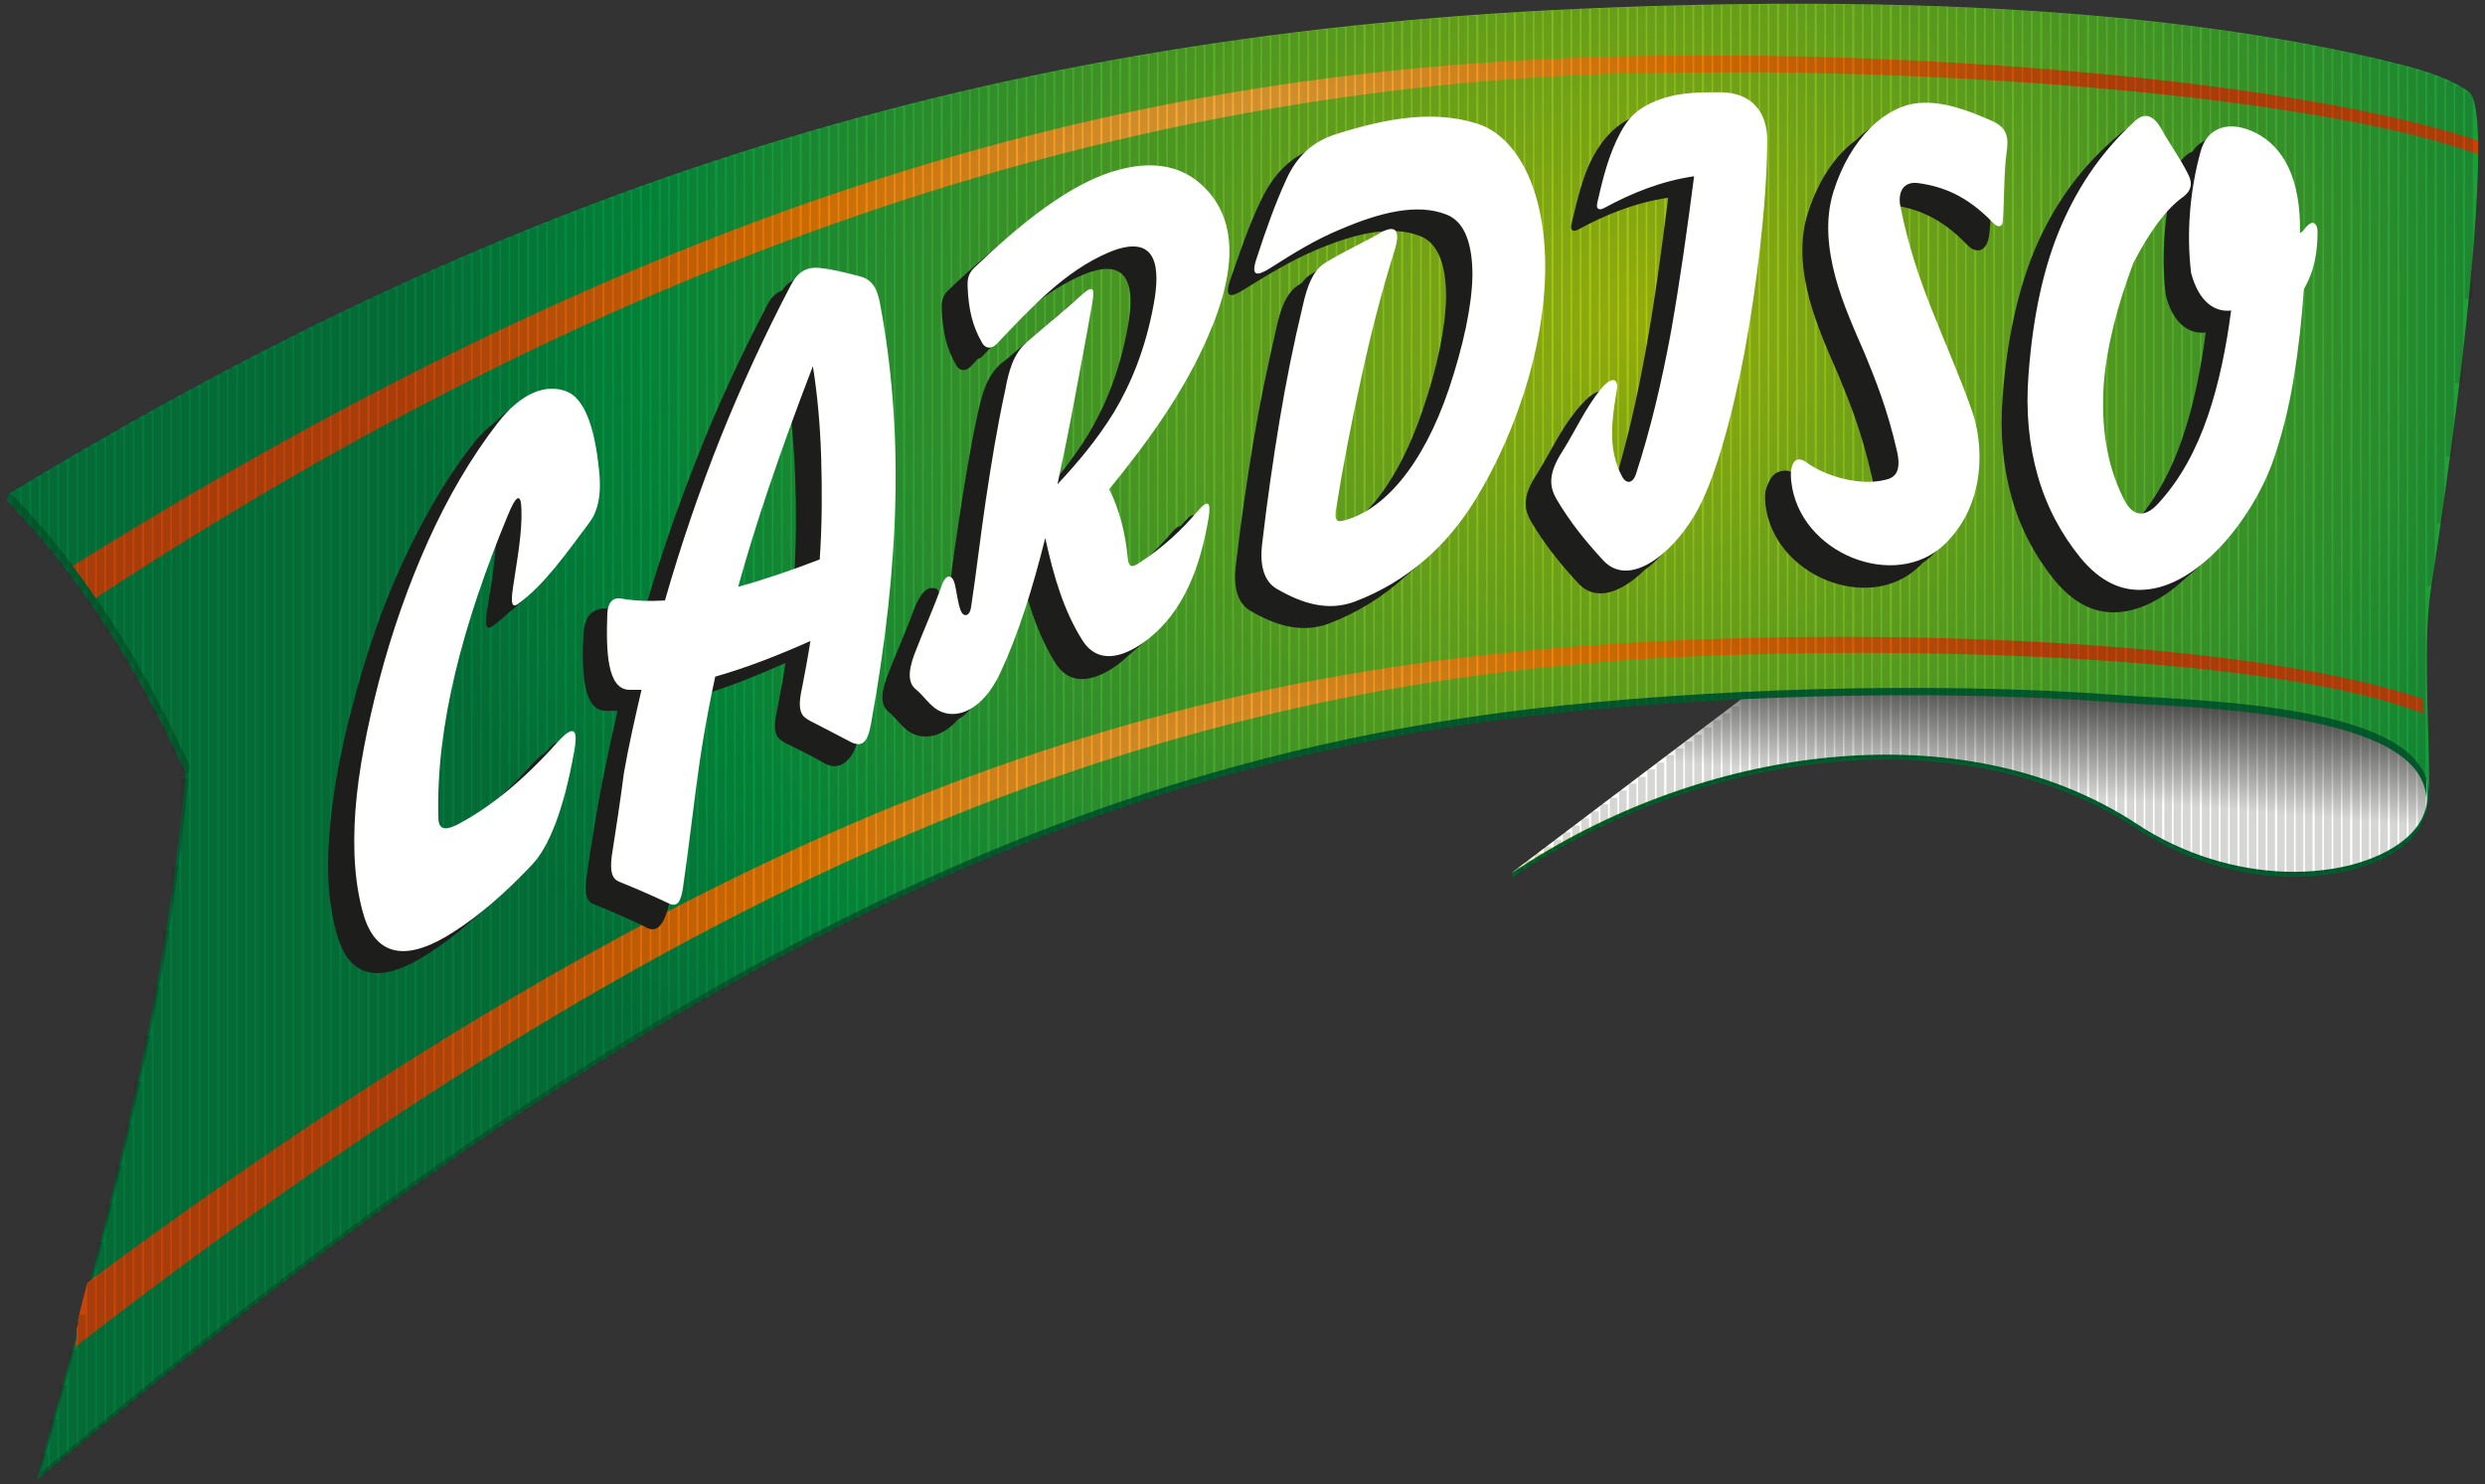 <?xml version="1.0" encoding="utf-8"?>
<!-- Generator: Adobe Illustrator 21.0.0, SVG Export Plug-In . SVG Version: 6.00 Build 0)  -->
<svg version="1.1" id="Capa_1" xmlns="http://www.w3.org/2000/svg" xmlns:xlink="http://www.w3.org/1999/xlink" x="0px" y="0px"
	 viewBox="0 0 509 304" style="enable-background:new 0 0 509 304;" xml:space="preserve">
<rect x="0" y="0" width="509" height="304" fill="#333333" stroke="none"/>
<style type="text/css">
	.st0{fill:#006130;}
	.st1{fill:url(#SVGID_1_);}
	.st2{fill:url(#SVGID_2_);}
	.st3{fill:url(#SVGID_3_);}
	.st4{fill:url(#SVGID_4_);}
	.st5{fill:url(#SVGID_5_);}
	.st6{fill:url(#SVGID_6_);}
	
		.st7{opacity:0.18;fill:none;stroke:#1D1D1B;stroke-width:1.562;stroke-linejoin:round;stroke-miterlimit:22.926;enable-background:new    ;}
	.st8{fill:#1D1D1B;}
	.st9{fill:#FFFFFF;}
</style>
<g>
	<g>
		<path class="st0" d="M496.9,149.3l0.3,14.4c0.2,8.8-9.7,13.2-16.6,14.7c-14.6,3.3-30.7-0.6-42.7-8.5
			c-36.1-23.8-89.6-16.2-128.3,9.9l0.2-1.1l69-51.3L496.9,149.3z"/>
	</g>
	
		<linearGradient id="SVGID_1_" gradientUnits="userSpaceOnUse" x1="500.635" y1="445.217" x2="315.768" y2="445.217" gradientTransform="matrix(1 0 0 1 0 -292.6)">
		<stop  offset="0" style="stop-color:#007B3D"/>
		<stop  offset="0.66" style="stop-color:#009640"/>
		<stop  offset="1" style="stop-color:#AFCA0B"/>
	</linearGradient>
	<path class="st1" d="M497.1,148.2l0.3,14.4c0.2,8.8-9.7,13.2-16.6,14.8c-14.6,3.3-30.7-0.6-42.7-8.5
		c-36.1-23.8-89.6-16.2-128.3,9.9l69.2-52.4L497.1,148.2z"/>
	
		<linearGradient id="SVGID_2_" gradientUnits="userSpaceOnUse" x1="344.348" y1="448.529" x2="497.348" y2="448.529" gradientTransform="matrix(1 0 0 1 0 -292.6)">
		<stop  offset="0" style="stop-color:#FED061"/>
		<stop  offset="0.267" style="stop-color:#EF7D00"/>
		<stop  offset="1" style="stop-color:#C54409"/>
	</linearGradient>
	<path class="st2" d="M497.3,154.1L497.3,154.1c-2.4,6.1-9.7,9.8-15.4,11.8c-13.6,4.6-26.8,2.7-42.4-6.6
		c-22.2-13.3-61.4-15.9-95.2-6.6l6.8-5.1c31.9-7.7,68-4.3,88.7,8.5c15.6,9.7,28.8,11.7,42.4,6.9c5.5-1.9,12.5-5.5,15.1-11.4
		L497.3,154.1z"/>
	
		<linearGradient id="SVGID_3_" gradientUnits="userSpaceOnUse" x1="406.607" y1="426.437" x2="404.266" y2="454.049" gradientTransform="matrix(1 0 0 1 0 -292.6)">
		<stop  offset="0" style="stop-color:#1D1D1B"/>
		<stop  offset="1" style="stop-color:#FFFFFF"/>
	</linearGradient>
	<path class="st3" d="M496.9,148.2l0.3,14.4c0.2,8.8-9.7,13.2-16.6,14.8c-14.6,3.3-30.7-0.6-42.7-8.5
		c-36.1-23.8-89.6-16.2-128.3,9.9l69.3-52.4L496.9,148.2z"/>
	<g>
		<path class="st0" d="M434,143.9c-39.9-3-86.6-1.2-120.8,2.8c-101.7,12-188.7,58.5-305.7,156.5C20.9,254.7,34,206.3,38,158.3
			c-9.4-20.4-20.8-39.5-36.7-55.8L2,101C98.3,42.8,195.6,9,323,3.3c90.1-4,140.7,4.4,169,11.6c7.3,1.9,11.3,3.9,13.4,5.6
			c4.2,4.2,0.3,47.7-8,101.8c-1.8,11.8,0,32.9-0.4,41.7C496.9,145.6,449.8,145.1,434,143.9z"/>
	</g>
	<g>
		
			<radialGradient id="SVGID_4_" cx="350.381" cy="361.065" r="269.864" gradientTransform="matrix(0.943 0 0 0.943 6.139 -275.635)" gradientUnits="userSpaceOnUse">
			<stop  offset="0" style="stop-color:#AFCA0B"/>
			<stop  offset="0.806" style="stop-color:#009640"/>
			<stop  offset="1" style="stop-color:#007B3D"/>
		</radialGradient>
		<path class="st4" d="M434.4,142.4c-39.9-3-86.5-1.2-120.7,2.8c-101.6,12-188.5,58.5-305.4,156.5c13.4-48.5,26.5-96.9,30.5-144.9
			C29.5,136.4,18,117.3,2.2,101c97-59.1,193.2-93.5,321.4-99.2c90-4,140.6,4.4,168.9,11.6c7.3,1.9,11.3,3.9,13.4,5.6
			c4.2,4.2,0.3,47.7-8,101.8c-1.8,11.8,0,33-0.4,41.8C497.3,144.1,450.2,143.6,434.4,142.4z"/>
	</g>
	
		<radialGradient id="SVGID_5_" cx="264.85" cy="507.9" r="188.803" gradientTransform="matrix(0.943 0 0 0.943 6.139 -275.635)" gradientUnits="userSpaceOnUse">
		<stop  offset="0" style="stop-color:#FED061"/>
		<stop  offset="0.545" style="stop-color:#EF7D00"/>
		<stop  offset="1" style="stop-color:#C54409"/>
	</radialGradient>
	<path class="st5" d="M15.4,275.9l0.1-0.2v-0.2v-0.1v-0.1v-0.2V275v-0.1l0.1-0.2v-0.1l0.1-0.3l0,0v-0.2V274v-0.1v-0.1v-0.1v-0.1
		v-0.1v-0.1v0.1v-0.1v-0.1v-0.1v-0.1V273v-0.1v-0.1v-0.1v-0.1v-0.1v-0.1v-0.1v-0.1l0.3-1v-0.1V271v-0.1v-0.1v-0.1v-0.1v-0.1v-0.1
		v-0.1v-0.1l0.1-0.2v-0.2v-0.2l0.1-0.2v-0.1l0.1-0.1v-0.1V269v-0.1c0.5-2.1,1.1-4.1,1.6-6.2C160.2,157,249.9,136,339,131.4
		c54.2-2.8,123.8,0.4,157.4,11.8c0,1,0,2,0.1,3c-29.3-11.5-102.6-14.4-158.6-11.3C242.6,140.9,148.9,172.4,15.4,275.9z"/>
	
		<radialGradient id="SVGID_6_" cx="270.468" cy="363.157" r="189.283" gradientTransform="matrix(0.943 0 0 0.943 6.139 -275.635)" gradientUnits="userSpaceOnUse">
		<stop  offset="0" style="stop-color:#FED061"/>
		<stop  offset="0.545" style="stop-color:#EF7D00"/>
		<stop  offset="1" style="stop-color:#C54409"/>
	</radialGradient>
	<path class="st6" d="M507.6,28.8C474.6,17.9,413,12.1,360,11.4h-20.1C251,12.6,152.5,30,14.9,115.9c1.6,2.2,3.2,4.3,4.7,6.6
		c120.9-79.3,225.2-105.7,318-107.6l23.5-0.1c54.3,0.5,117.1,6.2,146.4,16.8C507.6,30.6,507.6,29.7,507.6,28.8z"/>
	<path class="st7" d="M3.3,104.6v-4.2 M5.2,106.7v-7.5 M7.2,108.9V98.1 M9.1,302v-4.3 M9.1,111.1V96.9 M11,300.4v-9.7 M11,113.4
		V95.7 M12.9,298.8v-15.1 M12.9,115.9V94.7 M14.9,297.2v-20.7 M14.9,118.4V93.5 M16.8,295.6v-26.3 M16.8,121V92.3 M18.7,294v-32
		 M18.7,123.8V91.3 M20.6,292.4v-38 M20.6,126.6V90.1 M22.5,290.8v-44.2 M22.5,129.6V89.1 M24.5,289.3v-50.6 M24.5,132.6V87.9
		 M26.4,287.7v-57.4 M26.4,135.9v-49 M28.3,286.2v-64.7 M28.3,139.2V85.7 M30.3,284.6v-72.5 M30.3,142.7v-58 M32.2,283v-81.1
		 M32.2,146.3V83.6 M34.1,281.5v-90.9 M34.1,150.1V82.5 M36,280V177.3 M36,154.1V81.5 M37.9,278.4V159.5 M37.9,158.2V80.5
		 M39.9,276.9V79.4 M41.8,275.4v-197 M43.7,273.9V77.3 M45.7,272.4V76.3 M47.6,270.9V75.3 M49.5,269.4V74.3 M51.4,267.9V73.3
		 M53.3,266.4V72.3 M55.3,264.9V71.3 M57.2,263.4V70.3 M59.1,262V69.3 M61,260.5V68.4 M63,259.1V67.4 M64.9,257.6V66.5 M66.8,256.2
		V65.5 M68.7,254.8V64.6 M70.7,253.3V63.7 M72.6,251.9V62.7 M74.5,250.5V61.8 M76.5,249.1V60.9 M78.4,247.7V60 M80.3,246.3V59.1
		 M82.2,244.9V58.2 M84.1,243.6V57.4 M86.1,242.2V56.5 M88,240.8V55.6 M89.9,239.5V54.8 M91.8,238.1V53.9 M93.8,236.8V53.1
		 M95.7,235.5V52.3 M97.6,234.1V51.4 M99.5,232.8V50.6 M101.5,231.5V49.8 M103.4,230.2V49 M105.3,228.9V48.2 M107.2,227.7V47.4
		 M109.2,226.4V46.7 M111.1,225.1V45.9 M113,223.9V45.1 M114.9,222.6V44.4 M116.9,221.4V43.6 M118.8,220.1V42.9 M120.7,218.9V42.1
		 M122.6,217.7V41.4 M124.6,216.5V40.7 M126.5,215.3V40 M128.4,214.1V39.3 M130.3,212.9V38.6 M132.3,211.8V37.9 M134.2,210.6V37.2
		 M136.1,209.5v-173 M138,208.3V35.9 M140,207.2v-172 M141.9,206.1V34.5 M143.8,205V33.9 M145.7,203.9V33.2 M147.7,202.8V32.6
		 M149.6,201.7V32 M151.5,200.6V31.4 M153.4,199.5V30.8 M155.4,198.5V30.2 M157.3,197.4V29.6 M159.2,196.4V29 M161.1,195.4v-167
		 M163,194.4V27.8 M165,193.4V27.2 M166.9,192.3V26.7 M168.8,191.4V26.1 M170.8,190.4V25.6 M172.7,189.4V25 M174.6,188.5v-164
		 M176.5,187.5V24 M178.5,186.6V23.5 M180.4,185.7V22.9 M182.3,184.7V22.5 M184.2,183.8V22 M186.2,182.9V21.5 M188.1,182.1V21
		 M190,181.2V20.5 M191.9,180.3V20 M193.9,179.5V19.6 M195.8,178.6V19.1 M197.7,177.8V18.6 M199.6,177V18.2 M201.5,176.2V17.8
		 M203.5,175.4v-158 M205.4,174.6V16.9 M207.3,173.8V16.5 M209.3,173V16 M211.2,172.3V15.7 M213.1,171.5V15.3 M215,170.8V14.9
		 M216.9,170.1V14.5 M218.9,169.3V14.1 M220.8,168.6V13.7 M222.7,167.9V13.4 M224.6,167.3V13 M226.6,166.6v-154 M228.5,165.9V12.3
		 M230.4,165.3V11.9 M232.4,164.6v-153 M234.3,164V11.3 M236.2,163.4V10.9 M238.1,162.8V10.6 M240,162.2V10.3 M242,161.6V10
		 M243.9,161V9.7 M245.8,160.4V9.4 M247.7,159.9V9.1 M249.7,159.3V8.8 M251.6,158.8V8.5 M253.5,158.2V8.2 M255.4,157.7V8
		 M257.4,157.2V7.7 M259.3,156.7V7.5 M261.2,156.2V7.2 M263.1,155.8V7 M265.1,155.3V6.7 M267,154.8V6.5 M268.9,154.4V6.3
		 M270.8,153.9V6.1 M272.8,153.5V5.8 M274.7,153.1V5.6 M276.6,152.7V5.4 M278.5,152.3V5.2 M280.5,151.9V5 M282.4,151.5V4.8
		 M284.3,151.2V4.6 M286.2,150.8V4.4 M288.2,150.4V4.3 M290.1,150.1V4.1 M292,149.8V3.9 M293.9,149.5V3.8 M295.9,149.2V3.6
		 M297.8,148.8V3.5 M299.7,148.5V3.3 M301.6,148.3V3.2 M303.6,148V3 M305.5,147.7V2.9 M307.4,147.5V2.8 M309.3,147.2V2.6
		 M311.3,178.6v-0.9 M311.3,147V2.5 M313.2,177.3v-1.1 M313.2,146.7V2.4 M315.1,176.1v-1.3 M315.1,146.5V2.3 M317,175v-1.6
		 M317,146.3V2.2 M319,173.9V172 M319,146.1V2.1 M320.9,172.8v-2.3 M320.9,145.9V2 M322.8,171.8v-2.7 M322.8,145.7V1.9 M324.7,170.7
		v-3.1 M324.7,145.5V1.8 M326.7,169.8v-3.6 M326.7,145.3V1.8 M328.6,168.8v-4.1 M328.6,145.1V1.7 M330.5,168v-4.6 M330.5,145V1.6
		 M332.4,167.1v-5.2 M332.4,144.8V1.5 M334.4,166.3v-5.8 M334.4,144.7V1.5 M336.3,165.5v-6.4 M336.3,144.5V1.4 M338.2,164.7v-7.1
		 M338.2,144.4V1.4 M340.1,164v-7.8 M340.1,144.2V1.2 M342.1,163.3v-8.6 M342.1,144.1V1.2 M344,162.6v-9.3 M344,144V1.2 M345.9,162
		v-10.1 M345.9,143.8V1.1 M347.8,161.4v-10.9 M347.8,143.7V1.1 M349.8,160.8V149 M349.8,143.6V1 M351.7,160.2v-12.7 M351.7,143.5V1
		 M353.6,159.7v-13.6 M353.6,143.4V1 M355.5,159.2v-14.5 M355.5,143.3V0.9 M357.4,158.7v-15.5 M357.4,143.2V0.9 M359.4,158.3V0.9
		 M361.3,157.9V0.9 M363.2,157.5V0.9 M365.2,157.2V0.8 M367.1,156.8V0.8 M369,156.5V0.8 M370.9,156.3V0.8 M372.9,156V0.9
		 M374.8,155.8V0.8 M376.7,155.7V0.9 M378.6,155.5V0.9 M380.6,155.4V0.9 M382.5,155.3V1 M384.4,155.3V1 M386.3,155.2V1 M388.3,155.3
		V1.1 M390.2,155.3V1.1 M392.1,155.4V1.2 M394,155.5V1.2 M396,155.6V1.3 M397.9,155.8V1.4 M399.8,156V1.4 M401.7,156.3V1.5
		 M403.6,156.6V1.6 M405.6,156.9V1.7 M407.5,157.2V1.8 M409.4,157.6V1.9 M411.3,158.1V2 M413.3,158.6V2.1 M415.2,159.1V2.2
		 M417.1,159.7V2.4 M419.1,160.3V2.5 M421,161V2.6 M422.9,161.7V2.8 M424.8,162.5V2.9 M426.7,163.3V3.1 M428.7,164.2V3.2
		 M430.6,165.2V3.4 M432.5,166.2V3.6 M434.4,167.3V3.8 M436.4,168.4V4 M438.3,169.6V4.2 M440.2,170.8V4.4 M442.1,172V4.6 M444.1,173
		V4.8 M446,173.9V5 M447.9,174.7V5.3 M449.8,175.5V5.5 M451.8,176.2V5.8 M453.7,176.8V6 M455.6,177.3V6.3 M457.5,177.8V6.6
		 M459.5,178.2V6.9 M461.4,178.6V7.2 M463.3,178.8V7.5 M465.2,179.1V7.8 M467.2,179.2V8.1 M469.1,179.3V8.5 M471,179.3V8.8
		 M472.9,179.2V9.2 M474.9,179.1V9.5 M476.8,178.8V9.9 M478.7,178.5V10.3 M480.6,178.1V10.7 M482.6,177.7V11.1 M484.5,177.1V11.5
		 M486.4,176.4V12 M488.3,175.5v-163 M490.3,174.4V12.9 M492.2,173.1V13.4 M494.1,171.4V13.9 M496,168.9V14.5 M497.9,120V15.1
		 M499.9,107.2V15.8 M501.8,93.5V16.7 M503.7,78.5V17.6 M505.7,61.2V18.9"/>
	<g>
		<path class="st8" d="M432.1,29.3c-6.4,5.8-11.4,12.8-15.1,21.3c-3.6,8.5-5.9,18.7-6.8,30.7c-0.6,7.5,0.1,14.5,1.9,20.8
			s4.8,11.9,8.7,16.7c4.1,5,8.5,6.9,13,6.6c4.9-0.3,9.8-3.1,14-7.1c6.6-5.1,12.2-13.5,14.9-20.8c2-5.5,3.5-11.5,4.5-17.6
			s1.7-12.4,2.1-18.4c2.3-3.7,2.7-7.7,2.8-11.7c0-1.7-0.9-2.3-1.8-1.5c-0.7,0.6-1,1.5-1.8,1.7c0.2-11-3.4-17.7-9.4-20.6
			c-4.1-1.9-7.9-1.5-10,1.6c-1.7,0.8-3.1,2.3-3.7,4.8c-0.1,0.5-0.2,0.9-0.4,1.4c-1.6-2.9-3.5-5.6-5.1-8.4c-1.4-2.4-2.8-3.1-4.3-2.4
			C435.1,26.6,432.8,28.7,432.1,29.3L432.1,29.3z M443.9,43.2c-0.8,5.6-1,11.5-0.3,17.2c1.5,6.1,5,8.1,8.2,7.7
			c-1,7.6-2.5,15-4.8,21.7c-2.2,6.5-5.3,12.3-9.6,17.2c-1.7,0.8-3.5,0.5-5.2-3c-3.5-7.2-4.5-14.9-3.9-23c0.6-8,2.9-16.5,6.1-25
			C437.7,50,440.8,45.6,443.9,43.2L443.9,43.2z M390.4,23.3c5-0.4,10,1.5,15,3.7c3.3,1.5,3.3,3.7,2.9,6.5c-0.6,4.6-0.3,9.5-0.8,14.2
			c-0.4,4.2-2.9,4.3-4.6,2.4c-5.4-5.6-10.3-7.4-15.3-8.1c-0.3,0-0.7-0.1-1,0c-0.2,0.8-0.2,1.7,0.1,2.8c1.6,8,3.9,14.6,6.5,21.2
			s5.5,13,8.1,20.4c2.3,6.4,3.2,18.9-5.6,27.4c-0.6,0.6-1.3,1.1-2,1.6c-0.2,0.2-0.4,0.5-0.7,0.7c-10.1,9.7-29.8,1.9-31.4-12.9
			c-0.1-1.3-0.1-2.4,0.2-3.2c1-3,2.3-3.6,4.1-3.6c0.4,0,0.9,0.2,1.5,0.6c3.8,2.8,10.8,4.9,16.1,3.7c0.2-0.8,0.2-1.9-0.2-3.5
			c-2-8.8-4.4-14.7-6.7-20.3c-2-4.6-4.5-10.1-6-15.7c-1.5-5.7-2.1-11.6-0.4-17.2c2.2-7.2,5.9-12.4,10.1-15.4
			C383.5,25.4,387,23.6,390.4,23.3L390.4,23.3z M335.9,23.3c0.7-0.3,1.6-0.6,2.6-0.9c3.6-1.1,7.4-1.1,11.2-1.1
			c6.4,0,9.8,3.9,9.7,10.3c-0.2,13.1-2.1,29-4.7,43.1s-6.3,26.6-9.9,32.9c-2.2,3.8-5,7.1-8,9.2c-4.7,4.6-10,6.6-13.6,2.6
			c-3.7-4-6.9-8-9.6-12.6c-1.3-2.3-2-4.9,1.2-9.7c2.7-4.3,4.8-9,7.9-12.8c3.1-3.9,4.5-4,4.8-4.1c0.9-0.2,1.3,0.6,1.1,1.8
			c-1,6.1-2,12.1,1,17.8c0.2,0.4,0.4,0.6,0.6,0.8c2.8-8.9,5-18.4,6.8-28.3c1.9-10.2,3.3-20.9,4.7-31.8c-6.8,1-12.9,3.5-18.4,6.5
			c-0.9,0.5-1.8,0.4-1.4-1.2c1.2-4.8,2.2-9.9,4.8-14.4C329.6,26.5,332.5,24.8,335.9,23.3L335.9,23.3z M271.3,29.6
			c-5.3,1.6-9.7,4.4-13.1,11.6c-2.5,5.2-4.3,10.7-6.2,16.1c-1.4,4.1,0.4,3.5,2.8,2c4.7-2.9,9.4-5.8,14.3-7.9
			c7.9-3.4,15.8-5.5,21.9-3c3.7,1.5,5.2,6.1,5.2,12.4c-0.1,6.3-1.8,14.5-4.8,23.2c-3.3,9.7-7.5,16.9-12.3,21.5
			c-2.3,1.7-4.6,2.8-6.9,3.4c-1.4,0.3-1.5-0.7-1.3-2c1.4-8.8,3.1-17.7,5.1-26.7c1.9-8.9,4.2-18,7.1-27.2c0.9-2.8,0.6-5.1-2.9-3.2
			c-3.9,2.2-7.8,3.9-11.7,6.4c-0.7,0.4-1.3,1-1.8,1.7c-0.3,0.2-0.6,0.4-0.9,0.6c-2.4,1.6-3.5,4.9-4.3,8.4
			c-1.9,8.3-3.5,15.9-4.8,23.7c-1.3,7.9-2.5,16-3.6,25.5c-0.6,5.4,1.1,7.9,3,9c5.3,3.1,10.5,4.6,15.9,2.7c6.1-2.3,11.3-5.6,15.7-9.6
			c4.8-3.9,8.7-8.5,11.8-13.5c4.4-7.1,8.3-15.8,10.9-24.8s3.9-18.3,3.4-26.7c-0.9-15-7-23.4-13.6-25.6
			C291,24.7,281.2,26.5,271.3,29.6L271.3,29.6z M207.7,72.3c2.3-2,4.6-3.9,6.8-5.8c0.6-0.5,1.2-1.1,1.8-1.6c0.4-0.4,0.7-0.6,1-0.8
			c0.6-0.5,1.1-1,1.7-1.5c2.6-2.4,2.5-0.7,1.8,3.1c-1.1,6.3-2.3,12.4-3.4,18.4c-1.1,5.7-2.2,11.2-3.3,16.6c3.1-3.5,6.1-7.3,8.8-11.7
			c3.4-5.7,6.4-12.7,8.1-22c1.4-7.5,0.8-14.9-9.2-10.7c-3.7,1.6-7.1,3.7-10.2,6.3c-3.5,3.1-6.8,6.6-10.2,10.2
			c-0.3,0.4-0.7,0.6-1.1,0.7l-1.5,1.6c-0.9,0.9-2.2,1.1-3-0.4c-1.9-3.3-2.7-6.7-2.9-11.2c0-1.1-0.2-2.6,1.4-4.1
			c2.8-2.7,5.6-5.2,8.4-7.6c7-6.1,13.9-11.1,20.6-13.7c8.7-3.3,16-2.4,21,2.9c2.9,3,4.6,6.9,4.8,11.8s-1.1,11-4.4,18.5
			c-4.8,11.1-12.1,21.3-20.3,31.2c2.1,4.2,3.3,8.9,3.8,14.1c0.2,2.3,1.2,1.7,2.2,1.1c1.6-1.1,3.1-2.1,4.5-3.3c1.8-1.7,3.5-3.4,5-5.2
			c0.9-1.1,1.6-1.5,1.9-1.4c0.2-0.3,0.5-0.5,0.7-0.8c2.1-2.4,2.7-1.7,2.2,1.2c-1.7,10.4-5.2,19.6-12.7,25.3l-0.2,0.2
			c-0.8,0.7-1.6,1.4-2.4,2.1c-5.1,3.9-10.1,4.8-13.1,0.2c-3.2-5-5.2-10.8-6.8-16.9c-2.2,7.8-4.6,14.9-7.5,21.1
			c-1.7,3.6-3.7,6-5.8,7.2c-3.2,3.6-6.8,4.2-9.6,2.7c-1.8-1-3-3-4.6-4.3c-1.4-1.1-1.8-3.2-0.3-7.2c1.8-4.7,3.9-9.3,5.6-14
			c1.1-2.6,2.3-4.5,4-4.1c0.5-0.1,0.9,0.3,1.2,1.3c0.5,1.6,0.6,3.4,1.1,5.1c0.9-6.5,1.7-13,2.7-19.6c1.1-7.3,2.3-14.9,4-22.7
			c0.9-4,1.8-7.5,4.7-10.1C206,73.8,206.8,73,207.7,72.3L207.7,72.3L207.7,72.3z M136.8,186.1c0.2-0.6,0.3-1.3,0.5-2.1
			c1-7,1.8-13.7,2.8-20.6c0.9-6.5,2-13.3,3.6-21c5.6-1.7,11.3-4,17.2-6.6c-0.5,3.2-1.1,6.4-1.7,9.5c-1.2,5.3,0.1,6,1.7,6.9
			c2.6,1.3,5.3,2.6,7.9,4.1c3.2,1.9,5.5-0.8,6.4-3.1c0.3-0.7,0.6-1.6,0.8-2.7c3-16.5,4.7-31.8,5-46.2c0.3-14.3-0.8-27.7-3.2-40.3
			c-0.4-2.4-1.3-4.6-4.1-5.3c-2.7-0.7-5.3-1.4-8.1-1.7s-4.3,0.9-5.4,2.5c-1.6,0.6-2.5,1.8-3.2,3.3c-5.3,10.1-10.1,20.5-14.3,31.2
			c-4,10.1-7.6,20.5-10.7,31.2c-2.5,0.1-4.8-0.1-7-0.5c-4.1-0.5-5.3,2-5.5,5.2c-0.4,8,0,15.6,4.5,15.7c0.8,0,1.7,0,2.5,0
			c-1.3,5.6-2.5,11.3-3.6,17c-1,5.7-2,11.5-2.8,17.4c-0.4,3.2,0.1,4.6,1.5,5.2c3.5,1.4,6.9,2.9,10.3,4.5
			C133.8,191,135.6,190.6,136.8,186.1L136.8,186.1z M148.5,122.4c1.7-6.2,3.8-13,6.3-20.4c1.9-5.9,4.3-12.2,6.9-19.1
			c0.6,4.7,1,9.9,1.2,15.3c0.2,6.3,0.2,12.9-0.2,19.6C157.7,119.7,152.9,121.3,148.5,122.4L148.5,122.4z M104.2,125.5
			c-1.1,1-2.2,2-3.4,2.8c-0.8,0.5-1.7,0.8-1-3.5c0.9-5.5,1.9-11.1,1.8-16.1c0-0.4,0-0.8-0.1-1.1l-0.1,0.2
			c-4.5,10.9-8.2,21.5-10.7,32c-2.5,10.4-3.8,20.5-3.5,30.1c0.1,2.6,1.9,2.3,3.9,1.2c3.3-1.7,6.7-4,10.2-6.9
			c2.6-2.3,5.2-4.9,7.8-7.8c1.2-1.3,2-1.9,2.5-2.1l0.1-0.2c3.6-4.1,4-1.9,3.3,2.1c-2.2,12.3-5.3,19.6-8.6,23.1
			c-3.1,3.3-6.2,6.3-9.5,9c-3,2.7-6.1,5.1-9.3,7.1c-8.7,5.7-15.5,5.6-18.3-3.1c-2-6.2-2.5-13.6-1.8-21.7c0.6-8.1,2.3-17.1,4.8-26.4
			c2.7-10.3,6-19.9,10.1-28.8s8.8-17.1,14.2-24.1c1.6-2.1,3.3-3.7,4.9-4.9c4.1-4.2,8.3-5.3,11.9-3.9s5.7,7.1,6.6,16.1
			c0.6,5.6-0.5,8.7-2.1,10.9C113.5,115.5,109.1,121.7,104.2,125.5z"/>
		<path class="st9" d="M448.1,35.5c-1.6-3.2-3.7-6-5.4-9.1c-1.7-3-3.5-3.3-5.3-1.7C431,30.5,426,37.5,422.3,46s-5.9,18.7-6.8,30.7
			c-0.6,7.6,0.1,14.5,1.9,20.8s4.8,11.9,8.7,16.7c4.1,5,8.5,6.9,13,6.6c11.2-0.6,22-14.4,26.2-25.6c2-5.5,3.5-11.5,4.5-17.6
			s1.7-12.4,2.1-18.4c2.2-3.7,2.8-7.7,2.8-11.7c0-1.7-0.9-2.3-1.8-1.5c-0.8,0.6-1.1,1.5-1.8,1.7c0.2-11-3.3-17.7-9.3-20.6
			c-5-2.4-9.7-1.3-11.1,4.1c-2.1,7.7-2.9,16.4-1.9,24.7c1.6,6.1,5,8.1,8.2,7.7c-1,7.6-2.5,15-4.8,21.7s-5.5,12.8-10.1,17.8
			c-1.9,2.1-4.9,3.9-7.3-1.3c-3.5-7.2-4.4-14.9-3.9-23c0.6-8,2.9-16.5,6.1-25c3.3-6.3,6.5-10.7,9.8-13.2
			C448.4,39.5,449.5,38.1,448.1,35.5L448.1,35.5z M393.1,21.1c5-0.4,10,1.5,15,3.7c3.3,1.5,3.3,3.7,2.9,6.5
			c-0.6,4.6-0.4,9.5-0.8,14.2c-0.1,1-1,1.2-2,0.1c-5.4-5.6-10.3-7.4-15.3-8.1c-3-0.4-4.3,1.8-3.6,5c1.6,8,3.9,14.7,6.5,21.2
			c2.6,6.6,5.5,13,8.1,20.4c2.3,6.4,3.2,18.9-5.6,27.4c-10.1,9.7-29.8,1.9-31.4-12.9c-0.4-3.5,0.8-5.6,3.1-3.9
			c3.8,2.8,10.8,4.9,16.1,3.6c1.9-0.4,3.4-1.5,2.5-5.7c-2-8.8-4.4-14.7-6.7-20.3c-2-4.6-4.5-10.1-6-15.7c-1.5-5.7-2.1-11.6-0.4-17.2
			C379,28.1,386.4,21.6,393.1,21.1L393.1,21.1z M347,36.1c-6.8,1-12.9,3.5-18.4,6.5c-0.9,0.5-1.8,0.4-1.4-1.2
			c1.1-4.8,2.3-9.8,4.8-14.4c1.4-2.5,3.2-5.2,9.1-7c3.6-1.1,7.4-1.1,11.2-1.1c6.4,0,9.8,3.9,9.7,10.3c-0.2,13.1-2.1,29-4.7,43.1
			c-2.7,14.1-6.3,26.6-10,32.9c-5.2,8.9-13.8,15.1-18.9,9.6c-3.7-4-6.9-8-9.6-12.6c-1.3-2.3-1.9-4.9,1.2-9.7c2.7-4.3,4.8-9,7.9-12.8
			c2.3-2.8,3.6-2.1,3.3,0c-1,6.1-2,12.1,1,17.8c0.9,1.8,2.3,1.5,2.9-0.4c3-9.2,5.3-19,7.2-29.3C344.1,57.6,345.6,46.9,347,36.1
			L347,36.1z M274.5,47c7.9-3.4,15.8-5.5,21.9-3c3.7,1.5,5.2,6.1,5.2,12.4c-0.1,6.3-1.9,14.5-4.8,23.2c-5.4,16-13.6,25.2-21.9,27.1
			c-1.4,0.3-1.4-0.7-1.3-2c1.4-8.8,3.1-17.7,5.1-26.7c1.9-8.9,4.2-18,7.1-27.2c0.8-2.8,0.6-5.1-2.9-3.2c-3.8,2.2-7.9,4-11.7,6.4
			c-2.4,1.6-3.5,4.9-4.3,8.4c-2,8.3-3.5,15.9-4.8,23.7c-1.3,7.9-2.5,16-3.6,25.5c-0.6,5.4,1.1,7.9,3,9c5.3,3.1,10.5,4.6,15.8,2.7
			c11.3-4.2,19.4-12,24.8-20.8c4.4-7.1,8.3-15.8,10.9-24.8s3.9-18.3,3.4-26.7c-0.9-15-7-23.4-13.6-25.6c-9.2-3-19-1.1-28.9,2
			c-5.3,1.6-8.4,4.9-10.4,9.3c-2.4,5.2-4.3,10.7-6.1,16.2c-1.4,4.1,0.4,3.5,2.8,2C264.9,51.9,269.6,49,274.5,47L274.5,47z M210.4,70
			c3.8-3.3,7.6-6.4,11.3-9.7c2.7-2.4,2.5-0.7,1.8,3.1c-1.1,6.3-2.3,12.4-3.4,18.4s-2.3,11.8-3.5,17.4c4.1-4.4,8.1-9.1,11.6-14.8
			c3.4-5.7,6.4-12.8,8.1-22c1.4-7.5,0.9-14.9-9.2-10.7c-8.9,3.8-15.7,11.1-23,18.8c-0.9,0.9-2.2,1.1-3-0.4
			c-1.9-3.3-2.7-6.7-2.9-11.2c0-1.1-0.2-2.6,1.4-4.1c8.9-8.5,17.8-15.7,26.4-19c8.8-3.3,16-2.4,21,2.9c2.9,3,4.6,6.9,4.8,11.8
			s-1.1,11-4.4,18.5c-4.8,11.1-12.1,21.3-20.2,31.2c2.1,4.2,3.3,8.9,3.8,14.1c0.2,2.3,1.2,1.7,2.2,1.1c5.1-3.3,8.8-6.8,12.2-10.8
			c2.1-2.4,2.6-1.7,2.2,1.2c-1.7,10.4-5.2,19.6-12.7,25.3c-5.1,3.9-10.1,4.8-13.1,0.2c-3.9-6.1-6-13.3-7.7-21.1
			c-2.6,10.4-5.5,19.7-9.2,27.6s-9.1,9.7-12.7,7.7c-1.8-1-3-3-4.6-4.3c-1.4-1.1-1.8-3.2-0.3-7.2c1.8-4.7,3.9-9.3,5.6-14.1
			c0.7-2.1,2-2.5,2.6-0.5c0.5,1.8,0.6,3.9,1.3,5.7c0.5,1.3,1.8,1.3,2.1-0.7c1.1-7.2,1.9-14.4,3-21.8c1.1-7.3,2.3-14.9,4-22.7
			C206.6,76.1,207.5,72.5,210.4,70L210.4,70z M125.3,175.4c-0.4,3.2,0.1,4.6,1.5,5.2c3.5,1.4,6.9,2.9,10.3,4.5
			c1.7,0.8,2.4-0.6,2.8-3.3c1-7,1.8-13.7,2.7-20.6c0.9-7,2.1-14.3,3.9-22.6c6.3-1.8,12.8-4.3,19.5-7.3c-0.5,3.2-1.1,6.4-1.7,9.5
			c-1.2,5.3,0.1,6,1.7,6.9c2.6,1.3,5.2,2.7,7.9,4.1c2.7,1.5,3.8,0.3,4.5-3.5c3-16.5,4.7-31.8,5-46.1s-0.8-27.7-3.2-40.3
			c-0.5-2.4-1.3-4.6-4.1-5.3c-2.7-0.7-5.3-1.4-8.1-1.7c-3.3-0.4-4.9,1.4-6,3.5c-5.3,10.1-10.1,20.5-14.4,31.2
			c-4.3,10.8-8.1,21.9-11.4,33.4c-3.2,0.2-6.2,0.1-9-0.4c-1.7-0.3-2.7,0.9-2.8,3c-0.3,8,0,15.6,4.5,15.7c0.8,0,1.7,0,2.5,0
			c-1.3,5.6-2.6,11.3-3.6,17C127.1,163.8,126.2,169.6,125.3,175.4L125.3,175.4z M151.2,120.2c1.7-6.2,3.8-13,6.3-20.4
			s5.5-15.7,9-24.8c0.9,5.6,1.5,12,1.7,18.7s0.2,13.8-0.3,20.9C161.9,116.9,156.3,118.8,151.2,120.2L151.2,120.2z M105.1,120.2
			c-0.7,4.3,0.2,4.1,1,3.5c5.2-3.7,9.8-10.2,14.5-16.5c1.7-2.2,2.7-5.4,2.1-10.9c-0.9-9.1-3.1-14.7-6.6-16.1
			c-4.3-1.7-9.4,0.3-14.2,6.5c-5.4,7-10.2,15.2-14.2,24.1s-7.4,18.5-10.1,28.8c-2.4,9.3-4.2,18.3-4.8,26.4
			c-0.6,8.2-0.1,15.6,1.8,21.8c2.8,8.7,9.5,8.8,18.3,3.1c5.5-3.5,10.8-8.2,16.1-13.8c3.3-3.5,6.4-10.8,8.6-23.1
			c0.7-4,0.4-6.1-3.3-2.1c-7.1,8-14.1,13.6-20.6,17c-2,1-3.8,1.4-3.9-1.2c-0.3-9.6,1-19.7,3.5-30.1s6.2-21.1,10.7-32
			c1.7-4.2,2.7-4.7,2.8-1.4C107,109.1,105.9,114.7,105.1,120.2z"/>
	</g>
</g>
</svg>
